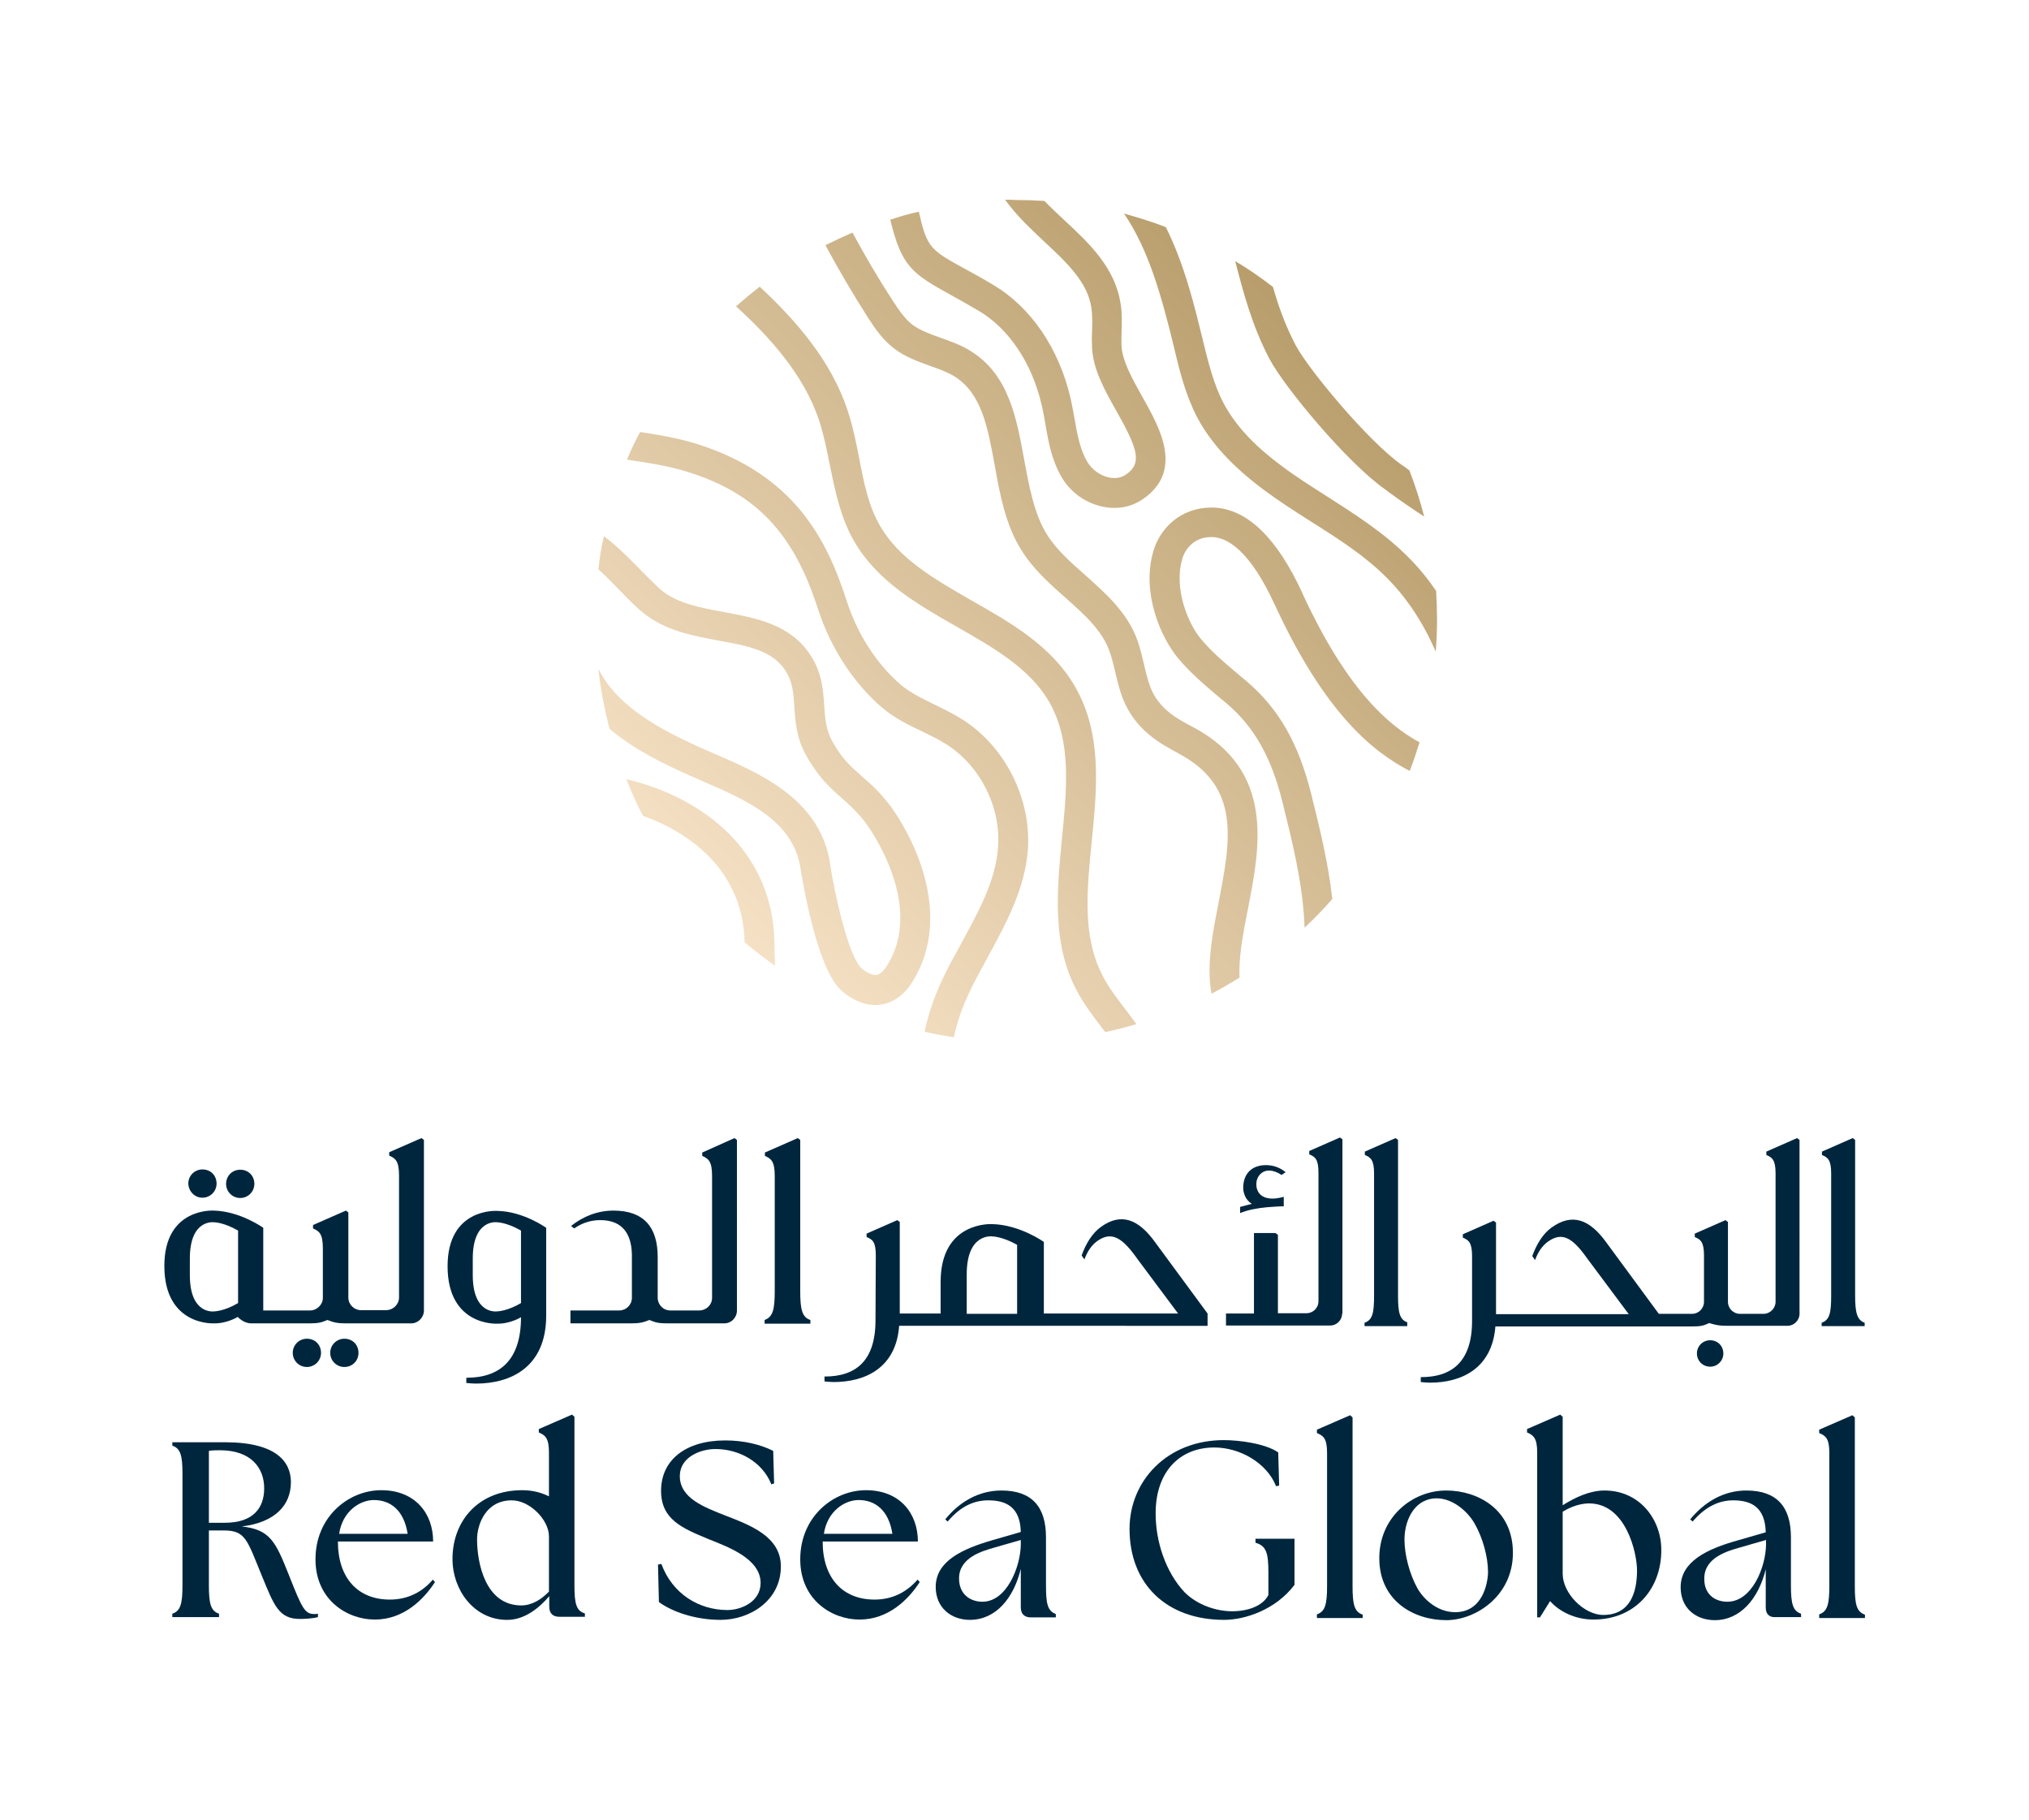 <?xml version="1.0" encoding="utf-8"?>
<!-- Generator: Adobe Illustrator 27.5.0, SVG Export Plug-In . SVG Version: 6.00 Build 0)  -->
<svg version="1.1" id="Layer_1" xmlns="http://www.w3.org/2000/svg" xmlns:xlink="http://www.w3.org/1999/xlink" x="0px" y="0px"
	 viewBox="0 0 660.5 592.3" style="enable-background:new 0 0 660.5 592.3;" xml:space="preserve">
<style type="text/css">
	.st0{fill:#00263E;}
</style>
<g>
	<g>
		<g>
			<g>
				<path class="st0" d="M436.9,427.5c0,2.1-1.7,3.9-3.9,3.9l-9.3,0h-24.6v-3.9l9.1,0v-26.2h7l0.8,0.6v25.5h9.3
					c2.1,0,3.9-1.7,3.9-3.9v-41.8c0-4.5-1.1-5.2-3-6v-1.1l10-4.4l0.8,0.6V427.5z"/>
				<path class="st0" d="M603.9,421.6l0-50.6l-0.8-0.6l-10,4.4v1.1c1.9,0.8,3,1.6,3,6v39.8c0,5.6-0.5,7.9-3.1,8.8v1.1H607v-1.1
					C604.5,429.6,603.9,427.2,603.9,421.6z"/>
				<path class="st0" d="M561,440.5c0-2.4-1.8-4.3-4.3-4.3c-2.4,0-4.3,1.9-4.3,4.3c0,2.4,1.9,4.3,4.3,4.3
					C559.1,444.8,561,442.9,561,440.5z"/>
				<path class="st0" d="M417.9,392.6v-3.1c0,0-7.1,2.4-8.7-2.5c0,0-1-2.9,1.2-5c1.5-1.4,3.9-1.5,6.8,0.4l1.3-0.9
					c-1.8-1.5-4-2.3-6.4-2.3c-4.6,0-7.4,2.8-7.4,7.4c0,0-0.1,3.4,2.8,5.2l-3.8,1v2c2.4-1,5.5-1.6,8.8-1.9
					C414.3,392.8,416.1,392.6,417.9,392.6z"/>
				<path class="st0" d="M562.3,431.5l19.6,0c2.1,0,3.9-1.8,3.9-3.9V371l-0.8-0.6l-10,4.4v1.1c1.9,0.8,3,1.6,3,6v41.8
					c0,2.1-1.8,3.9-3.9,3.9h-7.7c-2.1,0-3.9-1.7-3.9-3.9l0-26l-0.8-0.6l-10,4.4v1.1c1.9,0.8,3,1.6,3,6l0,15.1c0,2.1-1.7,3.9-3.9,3.9
					h-10.8l-17-23.1c-5.5-7.7-11.2-9.8-17.9-5c-2.8,2-4.9,5.4-6.3,9.3l0.9,1.3c1-2.7,2.4-4.7,4.2-6c4.9-3.5,8.3-0.9,13.1,5.9
					l13.2,17.7h-43.2v-29.8l-0.8-0.6l-10,4.4v1.1c1.9,0.8,3,1.6,3,6v21.1c0,13.3-6.6,18.3-16.6,18.3c0,0-0.1,0-0.1,0v1.6
					c1,0.1,2,0.2,3,0.2c10,0,20.2-4.4,21.3-18.3h64.1c2.6,0,3.6-0.2,5.5-1.1C558.7,431.3,559.8,431.5,562.3,431.5z"/>
				<path class="st0" d="M458.2,430.4c-2.6-0.9-3.1-3.2-3.1-8.8l0-50.6l-0.8-0.6l-10,4.4v1.1c1.9,0.8,3,1.6,3,6v39.8
					c0,5.6-0.5,7.9-3.1,8.8v1.1h13.9V430.4z"/>
				<path class="st0" d="M376.1,404.4l17,23.1v4H292.7c-1,13.9-11.3,18.3-21.3,18.3c-1,0-2-0.1-3-0.2V448c0,0,0.1,0,0.1,0
					c10,0,16.5-5,16.5-18.3l0.1-21.1c0-4.5-1.1-5.2-3-6v-1.1l10-4.4l0.8,0.6v29.8l13.3,0v-10.3c0-19.9,16.8-18.8,16.8-18.8
					c9,0.2,16.8,5.8,16.8,5.8l0,23.3l43.7,0l-13.2-17.7c-4.8-6.8-8.3-9.3-13.1-5.9c-1.8,1.3-3.2,3.3-4.2,6l-0.9-1.3
					c1.4-3.9,3.5-7.3,6.3-9.3C364.9,394.6,370.6,396.7,376.1,404.4z M331.2,405.2c-4.9-2.8-8.2-2.8-8.2-2.8s-8.3-1.2-8.3,12.3v12.9
					h16.4V405.2z"/>
				<g>
					<path class="st0" d="M260.5,420.2l0-49.2l-0.8-0.6l-10.7,4.7v1.1c2,0.9,3.2,1.7,3.2,6.5v37.5c0,6-0.6,8.4-3.3,9.4v1.2h14.9
						v-1.2C261.1,428.7,260.5,426.2,260.5,420.2z"/>
					<path class="st0" d="M99.9,435.7c-2.5,0-4.6,2-4.6,4.6c0,2.5,2,4.6,4.6,4.6c2.5,0,4.6-2,4.6-4.6
						C104.5,437.7,102.6,435.7,99.9,435.7z"/>
					<path class="st0" d="M177.8,399.6l0,28.6c0,16.8-11.6,22.1-22.8,22.1c-1.1,0-2.2-0.1-3.2-0.2l0-1.7c0,0,0.1,0,0.1,0
						c10.6,0,17.7-5.5,17.7-19.7c0,0-3.5,2.2-7.8,2.1c0,0-16.1,0.9-16.1-18.7c0-19.1,16.1-18,16.1-18
						C170.3,394.2,177.8,399.6,177.8,399.6z M169.6,400.5c-4.7-2.7-7.8-2.7-7.8-2.7s-7.9-1.2-7.9,11.8v5.4c0,13,7.9,11.8,7.9,11.8
						s3.2,0,7.8-2.7V400.5z"/>
					<path class="st0" d="M137.2,370.4l0.8,0.6v55.5c0,2.3-1.9,4.2-4.1,4.2l-21.4,0c-2.7,0-3.9-0.3-5.9-1.1
						c-2.1,0.9-3.2,1.1-5.9,1.1H81.8c-2.6,0-4.4-2.1-4.4-2.1s-3.5,2.2-7.8,2.1c0,0-16.1,0.9-16.1-18.7c0-19.1,16.1-18,16.1-18
						c8.6,0.2,16.1,5.6,16.1,5.6l0,26.9h15.2c2.3,0,4.2-1.9,4.2-4.1v-16.1c0-4.8-1.2-5.6-3.2-6.5v-1.1l10.7-4.7l0.8,0.6l0,27.7
						c0,2.3,1.9,4.1,4.1,4.1h8.2c2.3,0,4.2-1.9,4.2-4.1v-39.7c0-4.8-1.2-5.6-3.2-6.5v-1.1L137.2,370.4z M77.5,400.5
						c-4.7-2.7-7.8-2.7-7.8-2.7s-7.9-1.2-7.9,11.8v5.4c0,13,7.9,11.8,7.9,11.8s3.2,0,7.8-2.7V400.5z"/>
					<path class="st0" d="M228.6,375.1v1.1c2,0.9,3.2,1.7,3.2,6.5v39.7c0,2.3-1.9,4.1-4.2,4.1h-9.4c-2.3,0-4.1-1.9-4.1-4.1l0-13.3
						c0-9.8-4.6-15.1-14.4-15.1c-5.2,0-9.9,1.9-13.8,5l1,0.8c2.8-1.9,5.6-2.7,8.5-2.7c6,0,10.1,3.1,10.3,11.1l0,14.2
						c0,2.3-1.9,4.1-4.1,4.1h-15.9v4.2l19.8,0c2.7,0,3.9-0.3,5.9-1.1c2.1,0.9,3.2,1.1,5.9,1.1l18.5,0c2.3,0,4.1-1.9,4.1-4.2V371
						l-0.8-0.6L228.6,375.1z"/>
					<path class="st0" d="M112.1,435.7c-2.5,0-4.6,2-4.6,4.6c0,2.5,2,4.6,4.6,4.6s4.6-2,4.6-4.6
						C116.7,437.7,114.8,435.7,112.1,435.7z"/>
					<path class="st0" d="M65.9,389.8c2.5,0,4.6-2,4.6-4.6c0-2.6-1.9-4.6-4.6-4.6c-2.5,0-4.6,2-4.6,4.6
						C61.4,387.8,63.4,389.8,65.9,389.8z"/>
					<path class="st0" d="M73.6,385.3c0,2.5,2,4.6,4.6,4.6c2.5,0,4.6-2,4.6-4.6c0-2.6-1.9-4.6-4.6-4.6
						C75.6,380.7,73.6,382.7,73.6,385.3z"/>
				</g>
			</g>
			<g>
				<path class="st0" d="M94,512.5c-4.3-10.8-6.1-14.7-15.3-15.7c10.8-1.3,16-6.9,16-14.4c0-6.6-4.7-13-21.4-13H56.1v1.1
					c2.7,0.9,3.3,3.3,3.3,9.2V516c0,5.9-0.6,8.3-3.3,9.2v1.1h15.2v-1.1c-2.7-0.9-3.3-3.3-3.3-9.2v-17.9h4.8c7.2,0,7.6,3,12.5,14.9
					c3.9,9.5,5.5,13.9,12.3,13.9c1.4,0,4-0.1,5.9-0.6v-1.1c-0.4,0.1-0.8,0.1-1.2,0.1C99.2,525.3,98.3,523.4,94,512.5z M68,495.5
					v-23.3c1.2-0.2,2.4-0.2,3.6-0.2c10.2,0,14.4,5.8,14.4,12.4c0,6.3-3.5,11.2-12.8,11.2H68z"/>
				<path class="st0" d="M340.5,516v-15.7c0-9.9-4.6-15.2-14.5-15.2c-7.4,0-13.7,3.7-18.3,9.4l0.8,0.7c4.2-5,8.6-6.9,13.2-6.9
					c6,0,10.4,2.3,10.6,10.3l-9,2.6c-10.1,2.9-18.7,6.9-18.7,15.3c0,6.8,5.1,10.7,11.1,10.7c8.5,0,14.3-7.1,16.6-16.6v12.5
					c0,2.1,1.1,3.3,3.3,3.3h8.1v-1.1C341,524.3,340.5,521.9,340.5,516z M332.3,502.7c-0.1,7.3-4.6,18.6-12.5,18.6
					c-3.7,0-7.6-2.2-7.6-7.6c0-6.8,7.6-8.9,11.4-10l8.7-2.5V502.7z"/>
				<path class="st0" d="M126.9,520.6c-10.3,0-16.9-6.9-16.9-18.9h31c0-9.2-5.9-16.7-16.9-16.7c-10.6,0-21.4,8.6-21.4,22.5
					c0,13.2,10.3,19.6,19.3,19.6c9.4,0,15.9-6.5,19.6-12.2l-0.7-0.8C137.6,518,132.9,520.6,126.9,520.6z M121.7,488.2
					c5.4,0,9.8,3.3,11,11h-22.3C111.5,491.8,117.2,488.2,121.7,488.2z"/>
				<path class="st0" d="M284.7,520.6c-10.3,0-16.9-6.9-16.9-18.9h31c0-9.2-5.9-16.7-16.9-16.7c-10.6,0-21.4,8.6-21.4,22.5
					c0,13.2,10.3,19.6,19.3,19.6c9.4,0,15.9-6.5,19.6-12.2l-0.7-0.8C295.3,518,290.7,520.6,284.7,520.6z M279.5,488.2
					c5.4,0,9.8,3.3,11,11h-22.3C269.3,491.8,275,488.2,279.5,488.2z"/>
				<path class="st0" d="M187,516v-54.9l-0.8-0.7l-10.8,4.7v1.1c2,0.9,3.3,1.7,3.3,6.5v14.3c-2.4-1.2-5.3-2-8.7-2
					c-14.2,0-22.7,9.9-22.7,22.4c0,10.1,7,19.6,17.4,19.8c6.1,0.2,11-4.1,14.1-7.7v3.4c0,2.1,1.1,3.3,3.3,3.3h8.3v-1.1
					C187.6,524.3,187,521.9,187,516z M178.7,518c-2.4,2.5-5.5,4.5-9,4.5c-11.7,0-14.4-13.8-14.4-21.5c0-4.7,2.7-12.7,11.3-12.7
					c5.9,0,12.1,6.4,12.1,11.7V518z"/>
				<path class="st0" d="M236,493.2c-6.5-2.6-14.7-5.5-14.7-12.8c0-6.1,6.6-8.8,11.6-8.8c7.5,0,15.2,4,18.2,11.5l0.9-0.3l-0.3-10.6
					c-4.2-2.1-9.6-3.4-15.6-3.4c-12.8,0-20.9,6.3-20.9,16.4c0,9.4,7,12.2,15.4,15.7c6.5,2.6,17,6.4,17,14.3c0,6.1-6.3,8.8-10.8,8.8
					c-9.2,0-17.9-5.2-21.5-15l-1.1,0.2l0.3,12.2c4.2,3.1,11.7,5.8,20.1,5.8c9.4,0,19.6-6.2,19.6-17.4
					C254.2,500.1,244.3,496.4,236,493.2z"/>
				<g>
					<path class="st0" d="M574.8,523.2v-12.5c-2.3,9.5-8.2,16.6-16.6,16.6c-6,0-11.1-3.8-11.1-10.7c0-8.4,8.6-12.5,18.7-15.3l9-2.6
						c-0.2-8.1-4.6-10.4-10.6-10.4c-4.6,0-9,2-13.2,6.9l-0.8-0.7c4.6-5.6,10.8-9.4,18.3-9.4c9.9,0,14.5,5.3,14.5,15.2v15.7
						c0,5.9,0.6,8.3,3.3,9.2v1.1h-8.2C576,526.5,574.8,525.3,574.8,523.2 M562.3,521.3c8,0,12.5-11.2,12.6-18.6v-1.5l-8.7,2.5
						c-3.8,1.1-11.4,3.2-11.4,10C554.7,519.1,558.5,521.3,562.3,521.3"/>
					<path class="st0" d="M428.7,525.4c2.7-0.9,3.3-3.3,3.3-9.2v-43.3c0-4.8-1.2-5.6-3.3-6.5v-1.1l10.8-4.7l0.8,0.7v55
						c0,5.9,0.6,8.3,3.3,9.2v1.1h-14.9V525.4z"/>
					<path class="st0" d="M592.2,525.4c2.7-0.9,3.3-3.3,3.3-9.2v-43.3c0-4.8-1.2-5.6-3.3-6.5v-1.1l10.8-4.7l0.8,0.7v55
						c0,5.9,0.6,8.3,3.3,9.2v1.1h-14.9V525.4z"/>
					<path class="st0" d="M408.7,501v1.1c3.5,1,4.2,3.3,4.2,9.6v7.4c-1.8,3.6-6.7,5.3-11.8,5.3c-5.3,0-11.4-2.1-15.5-6.2
						c-6.2-6.6-9.5-16.7-9.4-26c0.1-13.2,7.8-21.1,19.1-21.1c8.3,0,17.1,5,20.1,12.6l1-0.2l-0.3-10.8c-4.2-2.9-12.7-4-17.7-4
						c-18.4,0-30.7,13.2-30.7,28.9c0,17.9,12,29.6,30.8,29.6c6.8,0,16.8-3.3,22.9-11.4v-15H408.7z"/>
					<path class="st0" d="M470.8,485.1c-11.2,0-21.8,8.8-21.8,22c0,13.9,11.2,20.2,21.8,20.2c9.6,0,21.7-7.9,21.7-21.9
						C492.5,491.1,480.9,485.1,470.8,485.1 M473.7,524.7c-5.7,0-10.2-4.1-12.3-7.8c-2.5-4.5-4.2-10.8-4.2-15.8
						c0-5.4,2.4-11.8,8.2-13.2c5.9-1.4,11.8,3.1,14.6,7.9c2.7,4.7,4.4,10.9,4.4,15.9C484.3,515.6,482.5,524.7,473.7,524.7"/>
					<path class="st0" d="M522.3,485.1c-4.7,0-9.5,2.2-13.6,4.8v-28.8l-0.8-0.7l-10.8,4.7v1.1c2,0.9,3.3,1.7,3.3,6.5v53.7h0.9
						l3.3-5.3c3,3.4,8.2,6,14.1,6c13.6,0,22.1-10,22.1-22.5C540.9,494.7,533.9,485.1,522.3,485.1 M521.9,525.6
						c-6.2,0-13.2-7-13.2-13.4V492c2.9-1.8,6-2.7,8.6-2.7c12,0,15.6,16.1,15.6,21.8C532.9,518.4,530.6,525.6,521.9,525.6"/>
				</g>
			</g>
		</g>
		<g>
			<defs>
				<path id="SVGID_1_" d="M209.3,265.5c16,5.8,32.6,18.3,33.1,41.2c3.2,2.7,6.5,5.2,9.9,7.6c-0.1-2.5-0.2-4.9-0.2-7.4
					c-0.4-29.7-23.1-47.4-48.2-53.3C205.5,257.7,207.3,261.7,209.3,265.5 M194.8,185.3c2.6,2.3,5.1,5,7.5,7.4c2.6,2.7,4.9,5,6.9,6.6
					c7.2,5.9,16.1,7.6,24.8,9.2c9.4,1.7,17.5,3.2,21.7,9.8c2.4,3.6,2.6,7.5,2.9,11.9c0.3,4.7,0.7,10.1,3.8,15.6
					c4,7.2,7.9,10.7,11.7,14c2.6,2.3,5,4.5,7.7,8c0.2,0.3,19.9,26.5,6.8,46.7c-1.1,1.7-2.2,2.6-3.3,2.8c-1.8,0.2-4.2-1.5-5-2.3
					c-4.1-4.2-8.5-23.1-10.3-35.1l0-0.2c-3.9-19.9-22.6-28-37.7-34.5l-2.5-1.1c-14.6-6.4-28.8-14-35-26.4c0.7,6.6,2,13.2,3.6,19.5
					c7.8,6.6,17.6,11.5,27.5,15.8l2.5,1.1c14.3,6.2,29.1,12.6,32,27.4c0.9,5.6,5.3,32.5,13,40.4c0.6,0.6,5.3,5.2,11.6,5.2
					c0.4,0,0.9,0,1.3-0.1c2.9-0.3,7-1.8,10.5-7.1c7-10.9,7.9-24.4,2.7-39.2c-3.8-10.7-9.6-18.4-9.9-18.7c-3.3-4.3-6.3-7-9-9.3
					c-3.5-3.1-6.5-5.7-9.7-11.5c-2-3.6-2.3-7.3-2.6-11.5c-0.3-5-0.7-10.8-4.5-16.5c-6.5-10-17.5-12-28.1-14
					c-7.8-1.4-15.1-2.8-20.4-7.1c-1.5-1.3-3.7-3.5-6.1-5.9c-4-4.1-8.3-8.5-12.6-11.7C195.8,177.8,195.2,181.5,194.8,185.3
					 M375.4,179.6c-3.9,13.5,2.6,28,8,34.5c4.1,4.9,8.7,8.8,13.2,12.6c1,0.8,2,1.7,3,2.5c8.7,7.5,14.2,17.2,17.8,31.5
					c3.3,13.4,6.5,26,7.2,39.5c0,0.5,0,1.1,0.1,1.7c3.2-3,6.2-6.1,9-9.3c-1.3-11.7-4-22.7-6.9-34.3c-4.1-16.4-10.5-27.6-20.9-36.5
					c-1-0.9-2.1-1.7-3.1-2.6c-4.3-3.6-8.4-7.1-11.9-11.3c-4.2-5-8.8-16.4-6.1-25.7l0-0.1c0.7-2.8,3.5-7.3,9.4-7.3c0.2,0,0.4,0,0.6,0
					c4.7,0.2,12.1,4.3,20.2,22.1l0.3,0.6c16.2,34.9,31.8,47.3,43.6,53.4c1.2-3,2.2-6.1,3.2-9.3c-10.4-5.7-23.6-17.2-38-48.2
					l-0.2-0.5c-8.2-17.8-17.8-27.1-28.5-27.7c-0.4,0-0.8,0-1.1,0C383.9,165.2,377.3,172.5,375.4,179.6 M204.1,149.6
					c6.7,1,13.5,2,19.8,4c22.1,6.9,34.4,19.8,42.3,44.4c4.1,12.7,11.5,24.1,20.7,32.1c4.1,3.5,8.7,5.8,13.2,7.9
					c2.8,1.4,5.4,2.6,7.9,4.2c11.1,7,17.9,20.5,16.9,33.6c-0.8,10.8-6.2,20.6-11.9,31.1c-1.1,2.1-2.3,4.2-3.4,6.2
					c-3.3,6.2-6.9,14.1-8.6,22.7c3.1,0.7,6.3,1.3,9.5,1.8c1.2-5.9,3.7-12.5,7.7-19.9c1.1-2,2.2-4.1,3.3-6.1
					c5.9-10.9,12.1-22.1,13.1-35c1.2-16.6-7.4-33.7-21.4-42.5c-2.9-1.8-5.9-3.3-8.8-4.7c-4.1-2-8-3.9-11.1-6.5
					c-8-6.8-14.3-16.7-17.8-27.7c-6.3-19.5-16.9-40.7-48.6-50.7c-6.1-1.9-12.5-3-18.5-3.9C206.8,143.4,205.4,146.5,204.1,149.6
					 M239.6,99.7c11.2,10.2,22.1,22.4,27,37c1.5,4.6,2.5,9.4,3.5,14.5c1.7,8.3,3.4,16.9,7.8,24.7c7.5,13.2,20.8,20.8,33.6,28.1
					c12.1,6.9,23.6,13.5,29.9,24.2c7.5,12.8,5.9,28.3,4.3,44.7c-1.6,16.6-3.3,33.7,4.5,48.9c2.4,4.7,5.6,8.9,8.6,12.8
					c0.3,0.4,0.7,0.9,1,1.3c3.4-0.7,6.8-1.6,10.1-2.6c-1.1-1.6-2.3-3.1-3.4-4.6c-2.9-3.8-5.7-7.4-7.7-11.4
					c-6.5-12.7-5-27.7-3.4-43.5c1.7-17.2,3.5-35.1-5.6-50.6c-7.6-13-20.7-20.5-33.4-27.7c-12.2-7-23.8-13.6-30-24.5
					c-3.7-6.4-5.2-13.9-6.7-21.8c-1-5.2-2.1-10.5-3.8-15.7c-5.4-16.2-16.8-29.2-28.6-40.2C244.5,95.5,242,97.6,239.6,99.7
					 M413.3,116.9c5,9.4,25.4,33.8,37.5,42.3c0.4,0.3,0.9,0.7,1.6,1.2c3.7,2.7,7.5,5.3,11.2,7.7c-1.3-5.1-2.9-10.1-4.8-15
					c-0.3-0.2-0.5-0.4-0.8-0.6c-0.7-0.5-1.3-1-1.7-1.2c-10.7-7.5-30.1-30.7-34.5-38.9c-3.3-6.3-5.6-12.6-7.4-19
					c-3.9-3-8-5.9-12.3-8.4C404.8,95.4,407.6,106.1,413.3,116.9 M268.7,79.8c4.3,8,8.9,15.8,13.8,23.5c2.4,3.7,4.8,7.2,8.4,10
					c3.7,2.9,7.9,4.3,11.9,5.8c2.9,1,5.6,2,7.9,3.4c8.8,5.5,10.8,16.3,13.1,28.9c1.7,9.5,3.5,19.3,8.6,27.5
					c3.8,6.2,9.2,11,14.4,15.6c6.2,5.5,12,10.7,14.4,17.5c0.7,1.9,1.2,4.2,1.8,6.5c0.7,3,1.4,6,2.5,8.8c4,10.4,12.7,15,17.8,17.7
					l0.5,0.3c20.2,10.8,16.8,28.2,12.9,48.4c-1.6,8.2-3.3,16.8-2.9,24.6c0.1,1.9,0.3,3.6,0.6,5.1c3.1-1.6,6.1-3.4,9.1-5.2
					c0-0.1,0-0.2,0-0.3c-0.3-6.7,1.2-14.3,2.8-22.4c3.9-19.9,8.7-44.6-17.8-58.8l-0.6-0.3c-4.7-2.5-10.6-5.6-13.4-12.7
					c-0.8-2.2-1.5-4.8-2.1-7.5c-0.6-2.5-1.2-5.1-2-7.4c-3.2-9.3-10.3-15.5-17.1-21.6c-4.9-4.3-9.5-8.4-12.6-13.4
					c-4.1-6.7-5.7-15.6-7.3-24.2c-2.5-13.6-5-27.7-17.5-35.4c-3.2-2-6.5-3.1-9.8-4.3c-3.4-1.2-6.7-2.4-9.2-4.3
					c-2.4-1.9-4.3-4.7-6.2-7.6c-4.7-7.2-9.1-14.7-13.2-22.3C274.5,77,271.5,78.4,268.7,79.8 M382.2,113.1l0,0.1
					c1.8,7.5,3.7,15.3,7.5,22.6c4.4,8.3,11.4,15.9,21.4,23.4c5.1,3.8,10.4,7.2,15.6,10.5c9.2,5.8,17.8,11.3,25,18.6
					c6.3,6.4,11.5,14.2,15.7,23.8c0.2-3.3,0.4-6.7,0.4-10.1c0-3.3-0.1-6.5-0.3-9.7c-2.6-3.8-5.5-7.4-8.9-10.8
					c-8-8.1-17.5-14.1-26.7-20c-5-3.2-10.3-6.5-15-10.1c-8.9-6.6-14.9-13.2-18.6-20.2c-3.2-6.1-4.9-13-6.7-20.3l0-0.1
					c-2.7-10.9-5.9-24.5-12.1-36.9c-4.4-1.7-9-3.1-13.6-4.4C374,81.4,378.1,96.4,382.2,113.1 M327.2,65c0.5,0.7,1,1.4,1.6,2.1
					c3.3,4.2,7.3,7.9,11.1,11.5c7.3,6.8,14.2,13.2,15.4,21.7c0.3,2.3,0.3,4.7,0.2,7.3c-0.1,1.8-0.1,3.7,0,5.6c0.3,7,4.2,14,8,20.7
					c7,12.4,8.3,16.9,3.1,20.5c-2,1.4-4.1,1.3-5.6,1c-2.8-0.6-5.5-2.5-7-5c-2.4-4-3.3-8.9-4.2-14.1c-0.4-2.2-0.8-4.5-1.3-6.7
					c-3.8-16.3-13-29.7-25.2-36.9c-3.5-2.1-6.4-3.7-9-5.1c-11.5-6.3-12.5-6.9-15.2-18.7c-3.2,0.7-6.3,1.6-9.3,2.6
					c3.7,15.2,7,17.5,19.9,24.6c2.5,1.4,5.4,3,8.8,5c9.9,5.8,17.4,17,20.6,30.7c0.5,2,0.8,4,1.2,6.2c1,5.9,2.1,11.9,5.4,17.5
					c2.9,4.8,7.8,8.3,13.3,9.4c1.3,0.3,2.6,0.4,3.8,0.4c3.4,0,6.6-1,9.3-2.9c13.3-9.2,5.5-23.1-0.2-33.2c-3.2-5.7-6.5-11.6-6.8-16.4
					c-0.1-1.6,0-3.2,0-4.9c0.1-2.9,0.2-5.9-0.3-9c-1.8-11.8-10.2-19.7-18.4-27.3c-2.2-2.1-4.4-4.1-6.4-6.2c-3.1-0.2-6.2-0.3-9.3-0.3
					C329.6,65,328.4,65,327.2,65"/>
			</defs>
			
				<linearGradient id="SVGID_00000088095895769406447700000007858588820121716404_" gradientUnits="userSpaceOnUse" x1="225.6" y1="309.531" x2="436.185" y2="94.72">
				<stop  offset="0" style="stop-color:#F8E4C9"/>
				<stop  offset="1" style="stop-color:#B59A67"/>
			</linearGradient>
			<use xlink:href="#SVGID_1_"  style="overflow:visible;fill:url(#SVGID_00000088095895769406447700000007858588820121716404_);"/>
			<clipPath id="SVGID_00000114760330747751178820000015207857179421733564_">
				<use xlink:href="#SVGID_1_"  style="overflow:visible;"/>
			</clipPath>
		</g>
	</g>
</g>
</svg>

